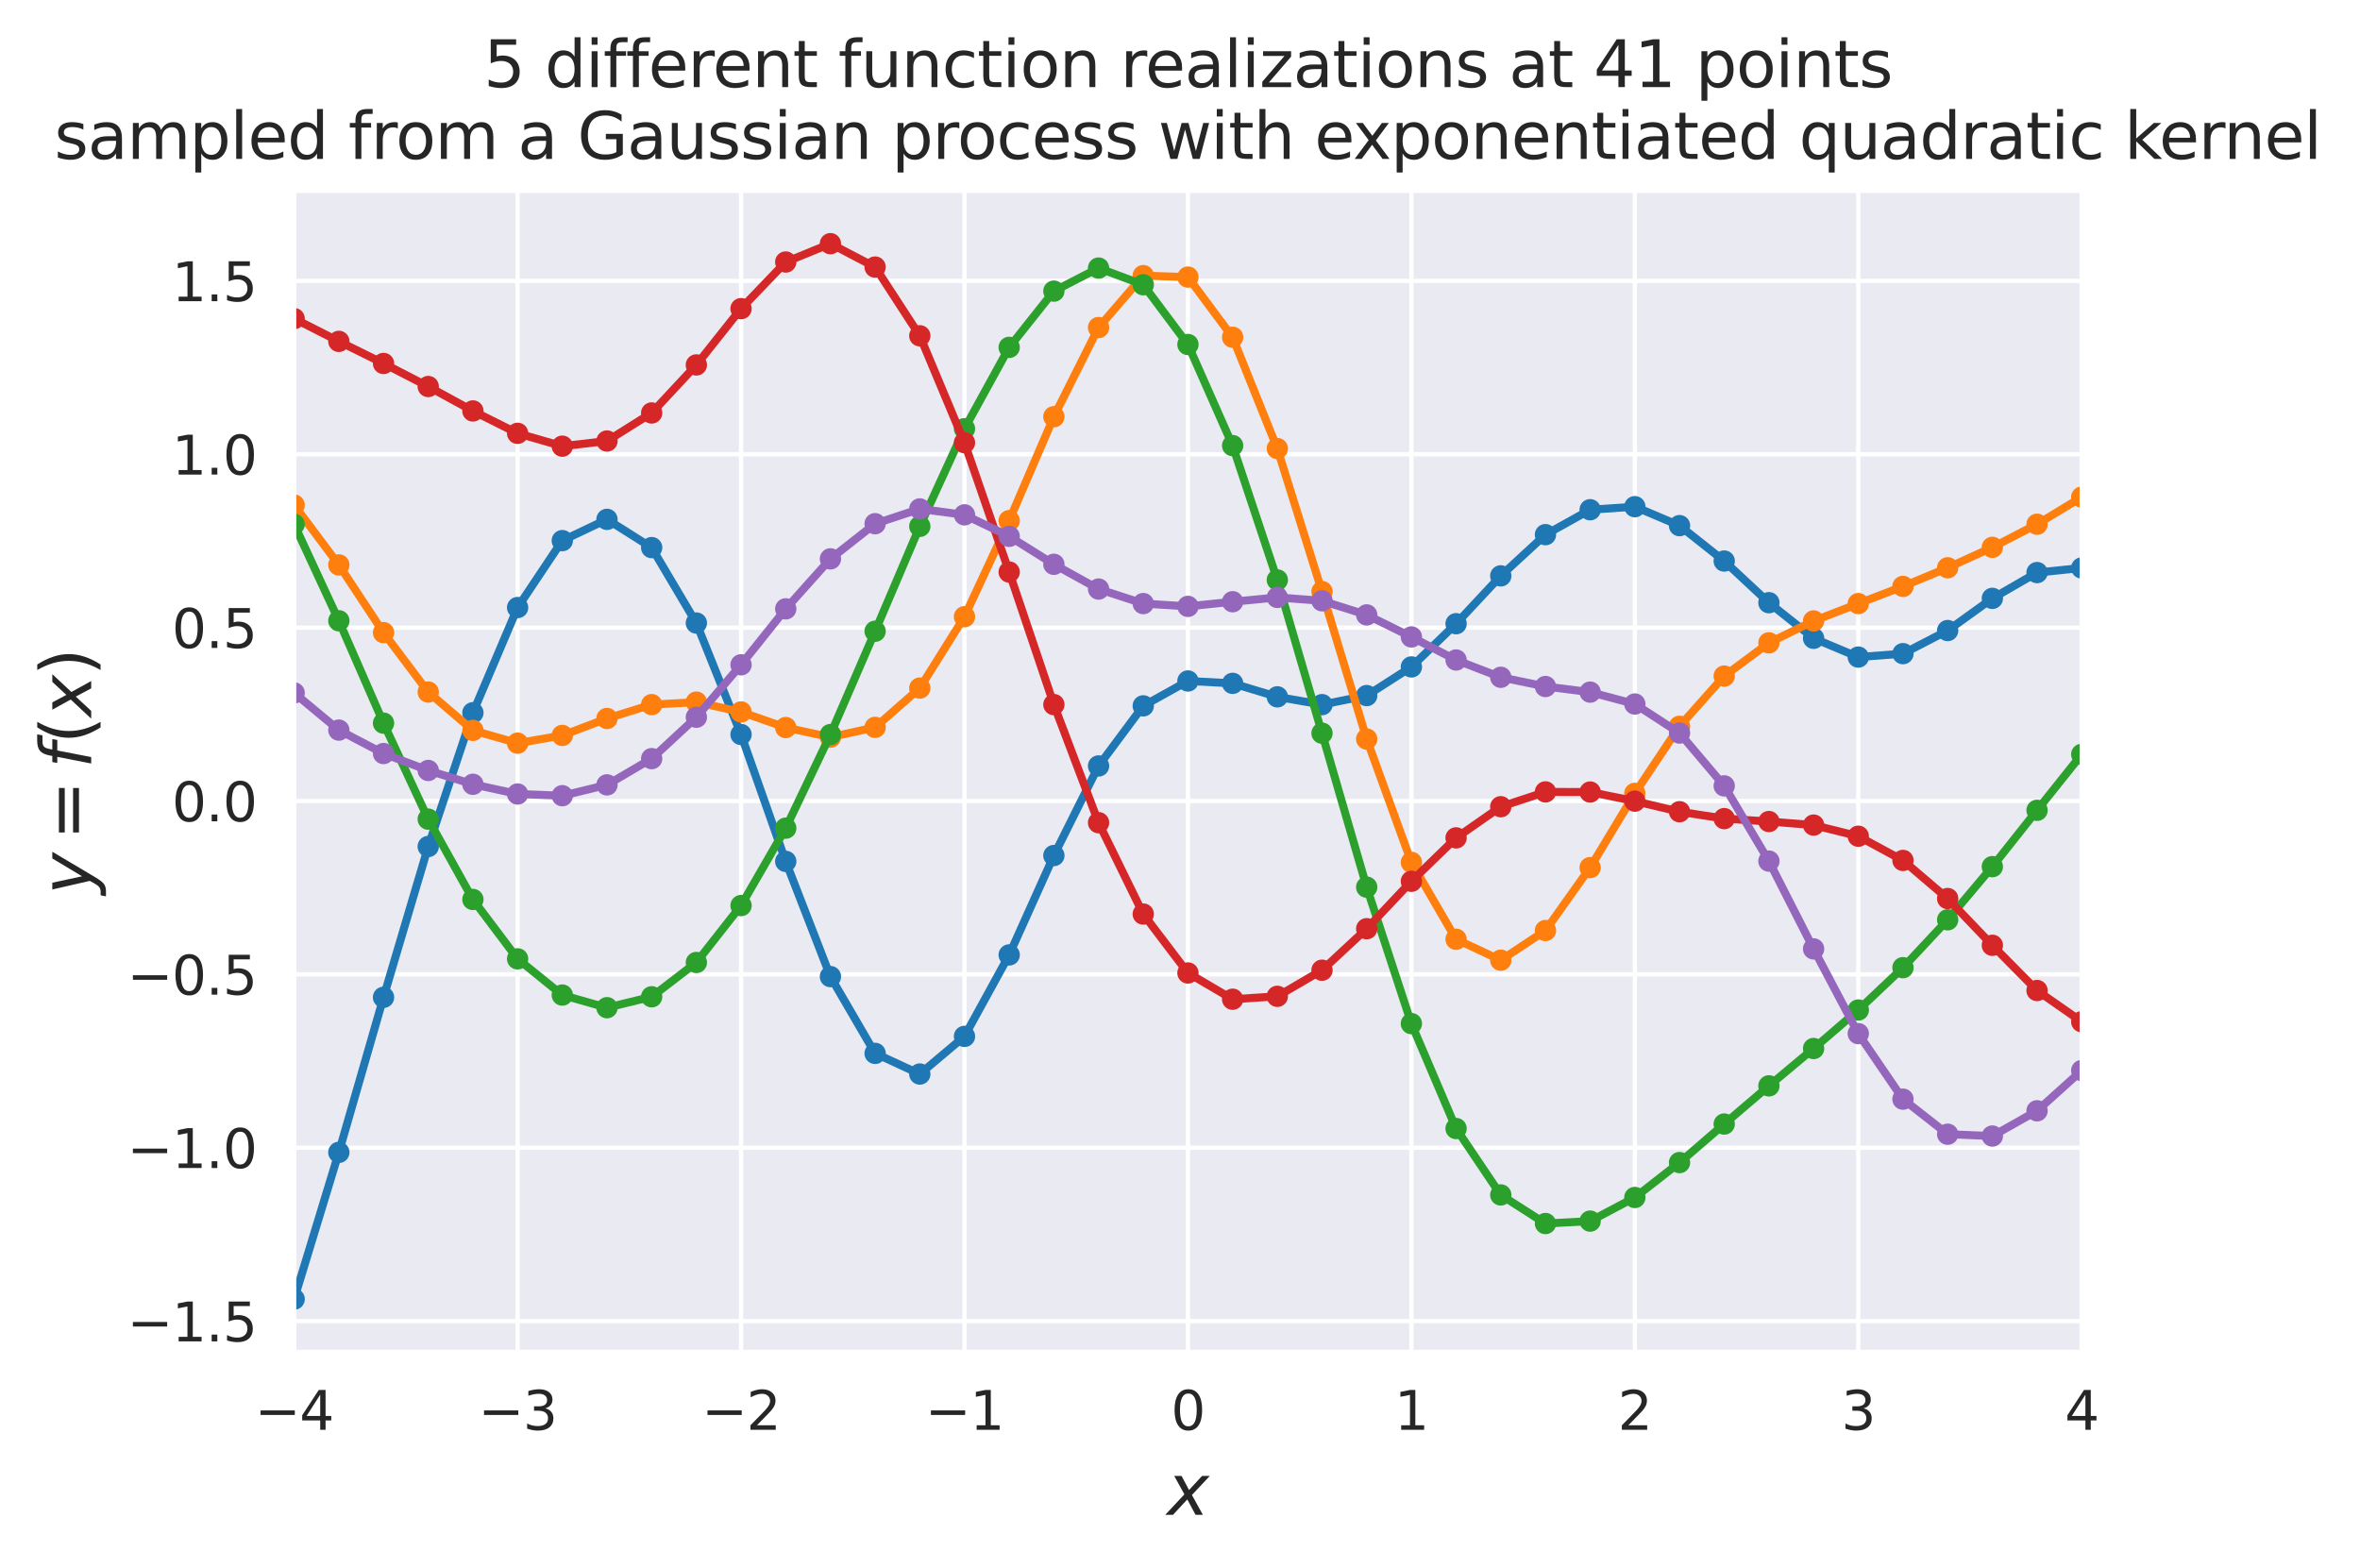 <?xml version="1.0" encoding="utf-8" standalone="no"?>
<!DOCTYPE svg PUBLIC "-//W3C//DTD SVG 1.1//EN"
  "http://www.w3.org/Graphics/SVG/1.1/DTD/svg11.dtd">
<svg height="293.655pt" version="1.1" viewBox="0 0 442.011 293.655" width="442.011pt" xmlns="http://www.w3.org/2000/svg" xmlns:xlink="http://www.w3.org/1999/xlink">
 <defs>
  <style type="text/css">*{stroke-linecap:butt;stroke-linejoin:round;}</style>
 </defs>
 <g id="figure_1">
  <g id="patch_1">
   <path d="M 0 293.655 
L 442.011 293.655 
L 442.011 0 
L 0 0 
z
" style="fill:#ffffff;"/>
  </g>
  <g id="axes_1">
   <g id="patch_2">
    <path d="M 55.093 253.196 
L 389.893 253.196 
L 389.893 35.755 
L 55.093 35.755 
z
" style="fill:#eaeaf2;"/>
   </g>
   <g id="matplotlib.axis_1">
    <g id="xtick_1">
     <g id="line2d_1">
      <path clip-path="url(#p19fdee3787)" d="M 55.093 253.196 
L 55.093 35.755 
" style="fill:none;stroke:#ffffff;stroke-linecap:round;stroke-width:0.8;"/>
     </g>
     <g id="text_1">
      <!-- −4 -->
      <g style="fill:#262626;" transform="translate(47.722 267.794)scale(0.1 -0.1)">
       <defs>
        <path d="M 678 2272 
L 4684 2272 
L 4684 1741 
L 678 1741 
L 678 2272 
z
" id="DejaVuSans-2212" transform="scale(0.016)"/>
        <path d="M 2419 4116 
L 825 1625 
L 2419 1625 
L 2419 4116 
z
M 2253 4666 
L 3047 4666 
L 3047 1625 
L 3713 1625 
L 3713 1100 
L 3047 1100 
L 3047 0 
L 2419 0 
L 2419 1100 
L 313 1100 
L 313 1709 
L 2253 4666 
z
" id="DejaVuSans-34" transform="scale(0.016)"/>
       </defs>
       <use xlink:href="#DejaVuSans-2212"/>
       <use x="83.789" xlink:href="#DejaVuSans-34"/>
      </g>
     </g>
    </g>
    <g id="xtick_2">
     <g id="line2d_2">
      <path clip-path="url(#p19fdee3787)" d="M 96.943 253.196 
L 96.943 35.755 
" style="fill:none;stroke:#ffffff;stroke-linecap:round;stroke-width:0.8;"/>
     </g>
     <g id="text_2">
      <!-- −3 -->
      <g style="fill:#262626;" transform="translate(89.572 267.794)scale(0.1 -0.1)">
       <defs>
        <path d="M 2597 2516 
Q 3050 2419 3304 2112 
Q 3559 1806 3559 1356 
Q 3559 666 3084 287 
Q 2609 -91 1734 -91 
Q 1441 -91 1130 -33 
Q 819 25 488 141 
L 488 750 
Q 750 597 1062 519 
Q 1375 441 1716 441 
Q 2309 441 2620 675 
Q 2931 909 2931 1356 
Q 2931 1769 2642 2001 
Q 2353 2234 1838 2234 
L 1294 2234 
L 1294 2753 
L 1863 2753 
Q 2328 2753 2575 2939 
Q 2822 3125 2822 3475 
Q 2822 3834 2567 4026 
Q 2313 4219 1838 4219 
Q 1578 4219 1281 4162 
Q 984 4106 628 3988 
L 628 4550 
Q 988 4650 1302 4700 
Q 1616 4750 1894 4750 
Q 2613 4750 3031 4423 
Q 3450 4097 3450 3541 
Q 3450 3153 3228 2886 
Q 3006 2619 2597 2516 
z
" id="DejaVuSans-33" transform="scale(0.016)"/>
       </defs>
       <use xlink:href="#DejaVuSans-2212"/>
       <use x="83.789" xlink:href="#DejaVuSans-33"/>
      </g>
     </g>
    </g>
    <g id="xtick_3">
     <g id="line2d_3">
      <path clip-path="url(#p19fdee3787)" d="M 138.793 253.196 
L 138.793 35.755 
" style="fill:none;stroke:#ffffff;stroke-linecap:round;stroke-width:0.8;"/>
     </g>
     <g id="text_3">
      <!-- −2 -->
      <g style="fill:#262626;" transform="translate(131.422 267.794)scale(0.1 -0.1)">
       <defs>
        <path d="M 1228 531 
L 3431 531 
L 3431 0 
L 469 0 
L 469 531 
Q 828 903 1448 1529 
Q 2069 2156 2228 2338 
Q 2531 2678 2651 2914 
Q 2772 3150 2772 3378 
Q 2772 3750 2511 3984 
Q 2250 4219 1831 4219 
Q 1534 4219 1204 4116 
Q 875 4013 500 3803 
L 500 4441 
Q 881 4594 1212 4672 
Q 1544 4750 1819 4750 
Q 2544 4750 2975 4387 
Q 3406 4025 3406 3419 
Q 3406 3131 3298 2873 
Q 3191 2616 2906 2266 
Q 2828 2175 2409 1742 
Q 1991 1309 1228 531 
z
" id="DejaVuSans-32" transform="scale(0.016)"/>
       </defs>
       <use xlink:href="#DejaVuSans-2212"/>
       <use x="83.789" xlink:href="#DejaVuSans-32"/>
      </g>
     </g>
    </g>
    <g id="xtick_4">
     <g id="line2d_4">
      <path clip-path="url(#p19fdee3787)" d="M 180.643 253.196 
L 180.643 35.755 
" style="fill:none;stroke:#ffffff;stroke-linecap:round;stroke-width:0.8;"/>
     </g>
     <g id="text_4">
      <!-- −1 -->
      <g style="fill:#262626;" transform="translate(173.272 267.794)scale(0.1 -0.1)">
       <defs>
        <path d="M 794 531 
L 1825 531 
L 1825 4091 
L 703 3866 
L 703 4441 
L 1819 4666 
L 2450 4666 
L 2450 531 
L 3481 531 
L 3481 0 
L 794 0 
L 794 531 
z
" id="DejaVuSans-31" transform="scale(0.016)"/>
       </defs>
       <use xlink:href="#DejaVuSans-2212"/>
       <use x="83.789" xlink:href="#DejaVuSans-31"/>
      </g>
     </g>
    </g>
    <g id="xtick_5">
     <g id="line2d_5">
      <path clip-path="url(#p19fdee3787)" d="M 222.493 253.196 
L 222.493 35.755 
" style="fill:none;stroke:#ffffff;stroke-linecap:round;stroke-width:0.8;"/>
     </g>
     <g id="text_5">
      <!-- 0 -->
      <g style="fill:#262626;" transform="translate(219.312 267.794)scale(0.1 -0.1)">
       <defs>
        <path d="M 2034 4250 
Q 1547 4250 1301 3770 
Q 1056 3291 1056 2328 
Q 1056 1369 1301 889 
Q 1547 409 2034 409 
Q 2525 409 2770 889 
Q 3016 1369 3016 2328 
Q 3016 3291 2770 3770 
Q 2525 4250 2034 4250 
z
M 2034 4750 
Q 2819 4750 3233 4129 
Q 3647 3509 3647 2328 
Q 3647 1150 3233 529 
Q 2819 -91 2034 -91 
Q 1250 -91 836 529 
Q 422 1150 422 2328 
Q 422 3509 836 4129 
Q 1250 4750 2034 4750 
z
" id="DejaVuSans-30" transform="scale(0.016)"/>
       </defs>
       <use xlink:href="#DejaVuSans-30"/>
      </g>
     </g>
    </g>
    <g id="xtick_6">
     <g id="line2d_6">
      <path clip-path="url(#p19fdee3787)" d="M 264.343 253.196 
L 264.343 35.755 
" style="fill:none;stroke:#ffffff;stroke-linecap:round;stroke-width:0.8;"/>
     </g>
     <g id="text_6">
      <!-- 1 -->
      <g style="fill:#262626;" transform="translate(261.162 267.794)scale(0.1 -0.1)">
       <use xlink:href="#DejaVuSans-31"/>
      </g>
     </g>
    </g>
    <g id="xtick_7">
     <g id="line2d_7">
      <path clip-path="url(#p19fdee3787)" d="M 306.193 253.196 
L 306.193 35.755 
" style="fill:none;stroke:#ffffff;stroke-linecap:round;stroke-width:0.8;"/>
     </g>
     <g id="text_7">
      <!-- 2 -->
      <g style="fill:#262626;" transform="translate(303.012 267.794)scale(0.1 -0.1)">
       <use xlink:href="#DejaVuSans-32"/>
      </g>
     </g>
    </g>
    <g id="xtick_8">
     <g id="line2d_8">
      <path clip-path="url(#p19fdee3787)" d="M 348.043 253.196 
L 348.043 35.755 
" style="fill:none;stroke:#ffffff;stroke-linecap:round;stroke-width:0.8;"/>
     </g>
     <g id="text_8">
      <!-- 3 -->
      <g style="fill:#262626;" transform="translate(344.862 267.794)scale(0.1 -0.1)">
       <use xlink:href="#DejaVuSans-33"/>
      </g>
     </g>
    </g>
    <g id="xtick_9">
     <g id="line2d_9">
      <path clip-path="url(#p19fdee3787)" d="M 389.893 253.196 
L 389.893 35.755 
" style="fill:none;stroke:#ffffff;stroke-linecap:round;stroke-width:0.8;"/>
     </g>
     <g id="text_9">
      <!-- 4 -->
      <g style="fill:#262626;" transform="translate(386.712 267.794)scale(0.1 -0.1)">
       <use xlink:href="#DejaVuSans-34"/>
      </g>
     </g>
    </g>
    <g id="text_10">
     <!-- $x$ -->
     <g style="fill:#262626;" transform="translate(218.593 283.752)scale(0.13 -0.13)">
      <defs>
       <path d="M 3841 3500 
L 2234 1784 
L 3219 0 
L 2559 0 
L 1819 1388 
L 531 0 
L -166 0 
L 1556 1844 
L 641 3500 
L 1300 3500 
L 1972 2234 
L 3144 3500 
L 3841 3500 
z
" id="DejaVuSans-Oblique-78" transform="scale(0.016)"/>
      </defs>
      <use transform="translate(0 0.312)" xlink:href="#DejaVuSans-Oblique-78"/>
     </g>
    </g>
   </g>
   <g id="matplotlib.axis_2">
    <g id="ytick_1">
     <g id="line2d_10">
      <path clip-path="url(#p19fdee3787)" d="M 55.093 247.43 
L 389.893 247.43 
" style="fill:none;stroke:#ffffff;stroke-linecap:round;stroke-width:0.8;"/>
     </g>
     <g id="text_11">
      <!-- −1.5 -->
      <g style="fill:#262626;" transform="translate(23.81 251.229)scale(0.1 -0.1)">
       <defs>
        <path d="M 684 794 
L 1344 794 
L 1344 0 
L 684 0 
L 684 794 
z
" id="DejaVuSans-2e" transform="scale(0.016)"/>
        <path d="M 691 4666 
L 3169 4666 
L 3169 4134 
L 1269 4134 
L 1269 2991 
Q 1406 3038 1543 3061 
Q 1681 3084 1819 3084 
Q 2600 3084 3056 2656 
Q 3513 2228 3513 1497 
Q 3513 744 3044 326 
Q 2575 -91 1722 -91 
Q 1428 -91 1123 -41 
Q 819 9 494 109 
L 494 744 
Q 775 591 1075 516 
Q 1375 441 1709 441 
Q 2250 441 2565 725 
Q 2881 1009 2881 1497 
Q 2881 1984 2565 2268 
Q 2250 2553 1709 2553 
Q 1456 2553 1204 2497 
Q 953 2441 691 2322 
L 691 4666 
z
" id="DejaVuSans-35" transform="scale(0.016)"/>
       </defs>
       <use xlink:href="#DejaVuSans-2212"/>
       <use x="83.789" xlink:href="#DejaVuSans-31"/>
       <use x="147.412" xlink:href="#DejaVuSans-2e"/>
       <use x="179.199" xlink:href="#DejaVuSans-35"/>
      </g>
     </g>
    </g>
    <g id="ytick_2">
     <g id="line2d_11">
      <path clip-path="url(#p19fdee3787)" d="M 55.093 214.96 
L 389.893 214.96 
" style="fill:none;stroke:#ffffff;stroke-linecap:round;stroke-width:0.8;"/>
     </g>
     <g id="text_12">
      <!-- −1.0 -->
      <g style="fill:#262626;" transform="translate(23.81 218.759)scale(0.1 -0.1)">
       <use xlink:href="#DejaVuSans-2212"/>
       <use x="83.789" xlink:href="#DejaVuSans-31"/>
       <use x="147.412" xlink:href="#DejaVuSans-2e"/>
       <use x="179.199" xlink:href="#DejaVuSans-30"/>
      </g>
     </g>
    </g>
    <g id="ytick_3">
     <g id="line2d_12">
      <path clip-path="url(#p19fdee3787)" d="M 55.093 182.49 
L 389.893 182.49 
" style="fill:none;stroke:#ffffff;stroke-linecap:round;stroke-width:0.8;"/>
     </g>
     <g id="text_13">
      <!-- −0.5 -->
      <g style="fill:#262626;" transform="translate(23.81 186.29)scale(0.1 -0.1)">
       <use xlink:href="#DejaVuSans-2212"/>
       <use x="83.789" xlink:href="#DejaVuSans-30"/>
       <use x="147.412" xlink:href="#DejaVuSans-2e"/>
       <use x="179.199" xlink:href="#DejaVuSans-35"/>
      </g>
     </g>
    </g>
    <g id="ytick_4">
     <g id="line2d_13">
      <path clip-path="url(#p19fdee3787)" d="M 55.093 150.021 
L 389.893 150.021 
" style="fill:none;stroke:#ffffff;stroke-linecap:round;stroke-width:0.8;"/>
     </g>
     <g id="text_14">
      <!-- 0.0 -->
      <g style="fill:#262626;" transform="translate(32.19 153.82)scale(0.1 -0.1)">
       <use xlink:href="#DejaVuSans-30"/>
       <use x="63.623" xlink:href="#DejaVuSans-2e"/>
       <use x="95.41" xlink:href="#DejaVuSans-30"/>
      </g>
     </g>
    </g>
    <g id="ytick_5">
     <g id="line2d_14">
      <path clip-path="url(#p19fdee3787)" d="M 55.093 117.551 
L 389.893 117.551 
" style="fill:none;stroke:#ffffff;stroke-linecap:round;stroke-width:0.8;"/>
     </g>
     <g id="text_15">
      <!-- 0.5 -->
      <g style="fill:#262626;" transform="translate(32.19 121.35)scale(0.1 -0.1)">
       <use xlink:href="#DejaVuSans-30"/>
       <use x="63.623" xlink:href="#DejaVuSans-2e"/>
       <use x="95.41" xlink:href="#DejaVuSans-35"/>
      </g>
     </g>
    </g>
    <g id="ytick_6">
     <g id="line2d_15">
      <path clip-path="url(#p19fdee3787)" d="M 55.093 85.082 
L 389.893 85.082 
" style="fill:none;stroke:#ffffff;stroke-linecap:round;stroke-width:0.8;"/>
     </g>
     <g id="text_16">
      <!-- 1.0 -->
      <g style="fill:#262626;" transform="translate(32.19 88.881)scale(0.1 -0.1)">
       <use xlink:href="#DejaVuSans-31"/>
       <use x="63.623" xlink:href="#DejaVuSans-2e"/>
       <use x="95.41" xlink:href="#DejaVuSans-30"/>
      </g>
     </g>
    </g>
    <g id="ytick_7">
     <g id="line2d_16">
      <path clip-path="url(#p19fdee3787)" d="M 55.093 52.612 
L 389.893 52.612 
" style="fill:none;stroke:#ffffff;stroke-linecap:round;stroke-width:0.8;"/>
     </g>
     <g id="text_17">
      <!-- 1.5 -->
      <g style="fill:#262626;" transform="translate(32.19 56.411)scale(0.1 -0.1)">
       <use xlink:href="#DejaVuSans-31"/>
       <use x="63.623" xlink:href="#DejaVuSans-2e"/>
       <use x="95.41" xlink:href="#DejaVuSans-35"/>
      </g>
     </g>
    </g>
    <g id="text_18">
     <!-- $y = f(x)$ -->
     <g style="fill:#262626;" transform="translate(17.08 167.55)rotate(-90)scale(0.13 -0.13)">
      <defs>
       <path d="M 1588 -325 
Q 1188 -997 936 -1164 
Q 684 -1331 294 -1331 
L -159 -1331 
L -63 -850 
L 269 -850 
Q 509 -850 678 -719 
Q 847 -588 1056 -206 
L 1234 128 
L 459 3500 
L 1069 3500 
L 1650 819 
L 3256 3500 
L 3859 3500 
L 1588 -325 
z
" id="DejaVuSans-Oblique-79" transform="scale(0.016)"/>
       <path d="M 678 2906 
L 4684 2906 
L 4684 2381 
L 678 2381 
L 678 2906 
z
M 678 1631 
L 4684 1631 
L 4684 1100 
L 678 1100 
L 678 1631 
z
" id="DejaVuSans-3d" transform="scale(0.016)"/>
       <path d="M 3059 4863 
L 2969 4384 
L 2419 4384 
Q 2106 4384 1964 4261 
Q 1822 4138 1753 3809 
L 1691 3500 
L 2638 3500 
L 2553 3053 
L 1606 3053 
L 1013 0 
L 434 0 
L 1031 3053 
L 481 3053 
L 563 3500 
L 1113 3500 
L 1159 3744 
Q 1278 4363 1576 4613 
Q 1875 4863 2516 4863 
L 3059 4863 
z
" id="DejaVuSans-Oblique-66" transform="scale(0.016)"/>
       <path d="M 1984 4856 
Q 1566 4138 1362 3434 
Q 1159 2731 1159 2009 
Q 1159 1288 1364 580 
Q 1569 -128 1984 -844 
L 1484 -844 
Q 1016 -109 783 600 
Q 550 1309 550 2009 
Q 550 2706 781 3412 
Q 1013 4119 1484 4856 
L 1984 4856 
z
" id="DejaVuSans-28" transform="scale(0.016)"/>
       <path d="M 513 4856 
L 1013 4856 
Q 1481 4119 1714 3412 
Q 1947 2706 1947 2009 
Q 1947 1309 1714 600 
Q 1481 -109 1013 -844 
L 513 -844 
Q 928 -128 1133 580 
Q 1338 1288 1338 2009 
Q 1338 2731 1133 3434 
Q 928 4138 513 4856 
z
" id="DejaVuSans-29" transform="scale(0.016)"/>
      </defs>
      <use transform="translate(0 0.016)" xlink:href="#DejaVuSans-Oblique-79"/>
      <use transform="translate(78.662 0.016)" xlink:href="#DejaVuSans-3d"/>
      <use transform="translate(181.934 0.016)" xlink:href="#DejaVuSans-Oblique-66"/>
      <use transform="translate(217.139 0.016)" xlink:href="#DejaVuSans-28"/>
      <use transform="translate(256.152 0.016)" xlink:href="#DejaVuSans-Oblique-78"/>
      <use transform="translate(315.332 0.016)" xlink:href="#DejaVuSans-29"/>
     </g>
    </g>
   </g>
   <g id="line2d_17">
    <path clip-path="url(#p19fdee3787)" d="M 55.093 243.312 
L 63.463 215.826 
L 71.833 186.788 
L 80.203 158.545 
L 88.573 133.491 
L 96.943 113.787 
L 105.313 101.252 
L 113.683 97.272 
L 122.053 102.562 
L 130.423 116.687 
L 138.793 137.566 
L 147.163 161.332 
L 155.533 182.906 
L 163.903 197.287 
L 172.273 201.156 
L 180.643 194.105 
L 189.013 178.846 
L 197.383 160.233 
L 205.753 143.457 
L 214.123 132.201 
L 222.493 127.54 
L 230.863 127.986 
L 239.233 130.512 
L 247.603 131.973 
L 255.973 130.276 
L 264.343 124.91 
L 272.713 116.816 
L 281.083 107.852 
L 289.453 100.136 
L 297.823 95.469 
L 306.193 94.895 
L 314.563 98.446 
L 322.933 105.078 
L 331.303 112.881 
L 339.673 119.548 
L 348.043 123.066 
L 356.413 122.421 
L 364.783 118.096 
L 373.153 112.07 
L 381.523 107.238 
L 389.893 106.376 
" style="fill:none;stroke:#1f77b4;stroke-linecap:round;stroke-width:1.5;"/>
    <defs>
     <path d="M 0 1.5 
C 0.398 1.5 0.779 1.342 1.061 1.061 
C 1.342 0.779 1.5 0.398 1.5 0 
C 1.5 -0.398 1.342 -0.779 1.061 -1.061 
C 0.779 -1.342 0.398 -1.5 0 -1.5 
C -0.398 -1.5 -0.779 -1.342 -1.061 -1.061 
C -1.342 -0.779 -1.5 -0.398 -1.5 0 
C -1.5 0.398 -1.342 0.779 -1.061 1.061 
C -0.779 1.342 -0.398 1.5 0 1.5 
z
" id="mefda90429f" style="stroke:#1f77b4;"/>
    </defs>
    <g clip-path="url(#p19fdee3787)">
     <use style="fill:#1f77b4;stroke:#1f77b4;" x="55.093" xlink:href="#mefda90429f" y="243.312"/>
     <use style="fill:#1f77b4;stroke:#1f77b4;" x="63.463" xlink:href="#mefda90429f" y="215.826"/>
     <use style="fill:#1f77b4;stroke:#1f77b4;" x="71.833" xlink:href="#mefda90429f" y="186.788"/>
     <use style="fill:#1f77b4;stroke:#1f77b4;" x="80.203" xlink:href="#mefda90429f" y="158.545"/>
     <use style="fill:#1f77b4;stroke:#1f77b4;" x="88.573" xlink:href="#mefda90429f" y="133.491"/>
     <use style="fill:#1f77b4;stroke:#1f77b4;" x="96.943" xlink:href="#mefda90429f" y="113.787"/>
     <use style="fill:#1f77b4;stroke:#1f77b4;" x="105.313" xlink:href="#mefda90429f" y="101.252"/>
     <use style="fill:#1f77b4;stroke:#1f77b4;" x="113.683" xlink:href="#mefda90429f" y="97.272"/>
     <use style="fill:#1f77b4;stroke:#1f77b4;" x="122.053" xlink:href="#mefda90429f" y="102.562"/>
     <use style="fill:#1f77b4;stroke:#1f77b4;" x="130.423" xlink:href="#mefda90429f" y="116.687"/>
     <use style="fill:#1f77b4;stroke:#1f77b4;" x="138.793" xlink:href="#mefda90429f" y="137.566"/>
     <use style="fill:#1f77b4;stroke:#1f77b4;" x="147.163" xlink:href="#mefda90429f" y="161.332"/>
     <use style="fill:#1f77b4;stroke:#1f77b4;" x="155.533" xlink:href="#mefda90429f" y="182.906"/>
     <use style="fill:#1f77b4;stroke:#1f77b4;" x="163.903" xlink:href="#mefda90429f" y="197.287"/>
     <use style="fill:#1f77b4;stroke:#1f77b4;" x="172.273" xlink:href="#mefda90429f" y="201.156"/>
     <use style="fill:#1f77b4;stroke:#1f77b4;" x="180.643" xlink:href="#mefda90429f" y="194.105"/>
     <use style="fill:#1f77b4;stroke:#1f77b4;" x="189.013" xlink:href="#mefda90429f" y="178.846"/>
     <use style="fill:#1f77b4;stroke:#1f77b4;" x="197.383" xlink:href="#mefda90429f" y="160.233"/>
     <use style="fill:#1f77b4;stroke:#1f77b4;" x="205.753" xlink:href="#mefda90429f" y="143.457"/>
     <use style="fill:#1f77b4;stroke:#1f77b4;" x="214.123" xlink:href="#mefda90429f" y="132.201"/>
     <use style="fill:#1f77b4;stroke:#1f77b4;" x="222.493" xlink:href="#mefda90429f" y="127.54"/>
     <use style="fill:#1f77b4;stroke:#1f77b4;" x="230.863" xlink:href="#mefda90429f" y="127.986"/>
     <use style="fill:#1f77b4;stroke:#1f77b4;" x="239.233" xlink:href="#mefda90429f" y="130.512"/>
     <use style="fill:#1f77b4;stroke:#1f77b4;" x="247.603" xlink:href="#mefda90429f" y="131.973"/>
     <use style="fill:#1f77b4;stroke:#1f77b4;" x="255.973" xlink:href="#mefda90429f" y="130.276"/>
     <use style="fill:#1f77b4;stroke:#1f77b4;" x="264.343" xlink:href="#mefda90429f" y="124.91"/>
     <use style="fill:#1f77b4;stroke:#1f77b4;" x="272.713" xlink:href="#mefda90429f" y="116.816"/>
     <use style="fill:#1f77b4;stroke:#1f77b4;" x="281.083" xlink:href="#mefda90429f" y="107.852"/>
     <use style="fill:#1f77b4;stroke:#1f77b4;" x="289.453" xlink:href="#mefda90429f" y="100.136"/>
     <use style="fill:#1f77b4;stroke:#1f77b4;" x="297.823" xlink:href="#mefda90429f" y="95.469"/>
     <use style="fill:#1f77b4;stroke:#1f77b4;" x="306.193" xlink:href="#mefda90429f" y="94.895"/>
     <use style="fill:#1f77b4;stroke:#1f77b4;" x="314.563" xlink:href="#mefda90429f" y="98.446"/>
     <use style="fill:#1f77b4;stroke:#1f77b4;" x="322.933" xlink:href="#mefda90429f" y="105.078"/>
     <use style="fill:#1f77b4;stroke:#1f77b4;" x="331.303" xlink:href="#mefda90429f" y="112.881"/>
     <use style="fill:#1f77b4;stroke:#1f77b4;" x="339.673" xlink:href="#mefda90429f" y="119.548"/>
     <use style="fill:#1f77b4;stroke:#1f77b4;" x="348.043" xlink:href="#mefda90429f" y="123.066"/>
     <use style="fill:#1f77b4;stroke:#1f77b4;" x="356.413" xlink:href="#mefda90429f" y="122.421"/>
     <use style="fill:#1f77b4;stroke:#1f77b4;" x="364.783" xlink:href="#mefda90429f" y="118.096"/>
     <use style="fill:#1f77b4;stroke:#1f77b4;" x="373.153" xlink:href="#mefda90429f" y="112.07"/>
     <use style="fill:#1f77b4;stroke:#1f77b4;" x="381.523" xlink:href="#mefda90429f" y="107.238"/>
     <use style="fill:#1f77b4;stroke:#1f77b4;" x="389.893" xlink:href="#mefda90429f" y="106.376"/>
    </g>
   </g>
   <g id="line2d_18">
    <path clip-path="url(#p19fdee3787)" d="M 55.093 94.598 
L 63.463 105.803 
L 71.833 118.483 
L 80.203 129.613 
L 88.573 136.793 
L 96.943 139.19 
L 105.313 137.739 
L 113.683 134.562 
L 122.053 131.97 
L 130.423 131.5 
L 138.793 133.339 
L 147.163 136.266 
L 155.533 138.062 
L 163.903 136.229 
L 172.273 128.872 
L 180.643 115.504 
L 189.013 97.508 
L 197.383 78.044 
L 205.753 61.348 
L 214.123 51.623 
L 222.493 51.898 
L 230.863 63.165 
L 239.233 84.01 
L 247.603 110.797 
L 255.973 138.416 
L 264.343 161.512 
L 272.713 175.915 
L 281.083 179.834 
L 289.453 174.279 
L 297.823 162.493 
L 306.193 148.59 
L 314.563 136.031 
L 322.933 126.621 
L 331.303 120.4 
L 339.673 116.297 
L 348.043 113.047 
L 356.413 109.827 
L 364.783 106.34 
L 373.153 102.513 
L 381.523 98.185 
L 389.893 93.113 
" style="fill:none;stroke:#ff7f0e;stroke-linecap:round;stroke-width:1.5;"/>
    <defs>
     <path d="M 0 1.5 
C 0.398 1.5 0.779 1.342 1.061 1.061 
C 1.342 0.779 1.5 0.398 1.5 0 
C 1.5 -0.398 1.342 -0.779 1.061 -1.061 
C 0.779 -1.342 0.398 -1.5 0 -1.5 
C -0.398 -1.5 -0.779 -1.342 -1.061 -1.061 
C -1.342 -0.779 -1.5 -0.398 -1.5 0 
C -1.5 0.398 -1.342 0.779 -1.061 1.061 
C -0.779 1.342 -0.398 1.5 0 1.5 
z
" id="m7041b29ff1" style="stroke:#ff7f0e;"/>
    </defs>
    <g clip-path="url(#p19fdee3787)">
     <use style="fill:#ff7f0e;stroke:#ff7f0e;" x="55.093" xlink:href="#m7041b29ff1" y="94.598"/>
     <use style="fill:#ff7f0e;stroke:#ff7f0e;" x="63.463" xlink:href="#m7041b29ff1" y="105.803"/>
     <use style="fill:#ff7f0e;stroke:#ff7f0e;" x="71.833" xlink:href="#m7041b29ff1" y="118.483"/>
     <use style="fill:#ff7f0e;stroke:#ff7f0e;" x="80.203" xlink:href="#m7041b29ff1" y="129.613"/>
     <use style="fill:#ff7f0e;stroke:#ff7f0e;" x="88.573" xlink:href="#m7041b29ff1" y="136.793"/>
     <use style="fill:#ff7f0e;stroke:#ff7f0e;" x="96.943" xlink:href="#m7041b29ff1" y="139.19"/>
     <use style="fill:#ff7f0e;stroke:#ff7f0e;" x="105.313" xlink:href="#m7041b29ff1" y="137.739"/>
     <use style="fill:#ff7f0e;stroke:#ff7f0e;" x="113.683" xlink:href="#m7041b29ff1" y="134.562"/>
     <use style="fill:#ff7f0e;stroke:#ff7f0e;" x="122.053" xlink:href="#m7041b29ff1" y="131.97"/>
     <use style="fill:#ff7f0e;stroke:#ff7f0e;" x="130.423" xlink:href="#m7041b29ff1" y="131.5"/>
     <use style="fill:#ff7f0e;stroke:#ff7f0e;" x="138.793" xlink:href="#m7041b29ff1" y="133.339"/>
     <use style="fill:#ff7f0e;stroke:#ff7f0e;" x="147.163" xlink:href="#m7041b29ff1" y="136.266"/>
     <use style="fill:#ff7f0e;stroke:#ff7f0e;" x="155.533" xlink:href="#m7041b29ff1" y="138.062"/>
     <use style="fill:#ff7f0e;stroke:#ff7f0e;" x="163.903" xlink:href="#m7041b29ff1" y="136.229"/>
     <use style="fill:#ff7f0e;stroke:#ff7f0e;" x="172.273" xlink:href="#m7041b29ff1" y="128.872"/>
     <use style="fill:#ff7f0e;stroke:#ff7f0e;" x="180.643" xlink:href="#m7041b29ff1" y="115.504"/>
     <use style="fill:#ff7f0e;stroke:#ff7f0e;" x="189.013" xlink:href="#m7041b29ff1" y="97.508"/>
     <use style="fill:#ff7f0e;stroke:#ff7f0e;" x="197.383" xlink:href="#m7041b29ff1" y="78.044"/>
     <use style="fill:#ff7f0e;stroke:#ff7f0e;" x="205.753" xlink:href="#m7041b29ff1" y="61.348"/>
     <use style="fill:#ff7f0e;stroke:#ff7f0e;" x="214.123" xlink:href="#m7041b29ff1" y="51.623"/>
     <use style="fill:#ff7f0e;stroke:#ff7f0e;" x="222.493" xlink:href="#m7041b29ff1" y="51.898"/>
     <use style="fill:#ff7f0e;stroke:#ff7f0e;" x="230.863" xlink:href="#m7041b29ff1" y="63.165"/>
     <use style="fill:#ff7f0e;stroke:#ff7f0e;" x="239.233" xlink:href="#m7041b29ff1" y="84.01"/>
     <use style="fill:#ff7f0e;stroke:#ff7f0e;" x="247.603" xlink:href="#m7041b29ff1" y="110.797"/>
     <use style="fill:#ff7f0e;stroke:#ff7f0e;" x="255.973" xlink:href="#m7041b29ff1" y="138.416"/>
     <use style="fill:#ff7f0e;stroke:#ff7f0e;" x="264.343" xlink:href="#m7041b29ff1" y="161.512"/>
     <use style="fill:#ff7f0e;stroke:#ff7f0e;" x="272.713" xlink:href="#m7041b29ff1" y="175.915"/>
     <use style="fill:#ff7f0e;stroke:#ff7f0e;" x="281.083" xlink:href="#m7041b29ff1" y="179.834"/>
     <use style="fill:#ff7f0e;stroke:#ff7f0e;" x="289.453" xlink:href="#m7041b29ff1" y="174.279"/>
     <use style="fill:#ff7f0e;stroke:#ff7f0e;" x="297.823" xlink:href="#m7041b29ff1" y="162.493"/>
     <use style="fill:#ff7f0e;stroke:#ff7f0e;" x="306.193" xlink:href="#m7041b29ff1" y="148.59"/>
     <use style="fill:#ff7f0e;stroke:#ff7f0e;" x="314.563" xlink:href="#m7041b29ff1" y="136.031"/>
     <use style="fill:#ff7f0e;stroke:#ff7f0e;" x="322.933" xlink:href="#m7041b29ff1" y="126.621"/>
     <use style="fill:#ff7f0e;stroke:#ff7f0e;" x="331.303" xlink:href="#m7041b29ff1" y="120.4"/>
     <use style="fill:#ff7f0e;stroke:#ff7f0e;" x="339.673" xlink:href="#m7041b29ff1" y="116.297"/>
     <use style="fill:#ff7f0e;stroke:#ff7f0e;" x="348.043" xlink:href="#m7041b29ff1" y="113.047"/>
     <use style="fill:#ff7f0e;stroke:#ff7f0e;" x="356.413" xlink:href="#m7041b29ff1" y="109.827"/>
     <use style="fill:#ff7f0e;stroke:#ff7f0e;" x="364.783" xlink:href="#m7041b29ff1" y="106.34"/>
     <use style="fill:#ff7f0e;stroke:#ff7f0e;" x="373.153" xlink:href="#m7041b29ff1" y="102.513"/>
     <use style="fill:#ff7f0e;stroke:#ff7f0e;" x="381.523" xlink:href="#m7041b29ff1" y="98.185"/>
     <use style="fill:#ff7f0e;stroke:#ff7f0e;" x="389.893" xlink:href="#m7041b29ff1" y="93.113"/>
    </g>
   </g>
   <g id="line2d_19">
    <path clip-path="url(#p19fdee3787)" d="M 55.093 98.194 
L 63.463 116.266 
L 71.833 135.438 
L 80.203 153.414 
L 88.573 168.462 
L 96.943 179.582 
L 105.313 186.365 
L 113.683 188.73 
L 122.053 186.687 
L 130.423 180.267 
L 138.793 169.605 
L 147.163 155.106 
L 155.533 137.575 
L 163.903 118.227 
L 172.273 98.578 
L 180.643 80.293 
L 189.013 65.06 
L 197.383 54.525 
L 205.753 50.207 
L 214.123 53.331 
L 222.493 64.522 
L 230.863 83.459 
L 239.233 108.618 
L 247.603 137.321 
L 255.973 166.157 
L 264.343 191.713 
L 272.713 211.362 
L 281.083 223.799 
L 289.453 229.158 
L 297.823 228.702 
L 306.193 224.278 
L 314.563 217.742 
L 322.933 210.521 
L 331.303 203.371 
L 339.673 196.377 
L 348.043 189.167 
L 356.413 181.238 
L 364.783 172.273 
L 373.153 162.315 
L 381.523 151.763 
L 389.893 141.278 
" style="fill:none;stroke:#2ca02c;stroke-linecap:round;stroke-width:1.5;"/>
    <defs>
     <path d="M 0 1.5 
C 0.398 1.5 0.779 1.342 1.061 1.061 
C 1.342 0.779 1.5 0.398 1.5 0 
C 1.5 -0.398 1.342 -0.779 1.061 -1.061 
C 0.779 -1.342 0.398 -1.5 0 -1.5 
C -0.398 -1.5 -0.779 -1.342 -1.061 -1.061 
C -1.342 -0.779 -1.5 -0.398 -1.5 0 
C -1.5 0.398 -1.342 0.779 -1.061 1.061 
C -0.779 1.342 -0.398 1.5 0 1.5 
z
" id="m54b9f2e293" style="stroke:#2ca02c;"/>
    </defs>
    <g clip-path="url(#p19fdee3787)">
     <use style="fill:#2ca02c;stroke:#2ca02c;" x="55.093" xlink:href="#m54b9f2e293" y="98.194"/>
     <use style="fill:#2ca02c;stroke:#2ca02c;" x="63.463" xlink:href="#m54b9f2e293" y="116.266"/>
     <use style="fill:#2ca02c;stroke:#2ca02c;" x="71.833" xlink:href="#m54b9f2e293" y="135.438"/>
     <use style="fill:#2ca02c;stroke:#2ca02c;" x="80.203" xlink:href="#m54b9f2e293" y="153.414"/>
     <use style="fill:#2ca02c;stroke:#2ca02c;" x="88.573" xlink:href="#m54b9f2e293" y="168.462"/>
     <use style="fill:#2ca02c;stroke:#2ca02c;" x="96.943" xlink:href="#m54b9f2e293" y="179.582"/>
     <use style="fill:#2ca02c;stroke:#2ca02c;" x="105.313" xlink:href="#m54b9f2e293" y="186.365"/>
     <use style="fill:#2ca02c;stroke:#2ca02c;" x="113.683" xlink:href="#m54b9f2e293" y="188.73"/>
     <use style="fill:#2ca02c;stroke:#2ca02c;" x="122.053" xlink:href="#m54b9f2e293" y="186.687"/>
     <use style="fill:#2ca02c;stroke:#2ca02c;" x="130.423" xlink:href="#m54b9f2e293" y="180.267"/>
     <use style="fill:#2ca02c;stroke:#2ca02c;" x="138.793" xlink:href="#m54b9f2e293" y="169.605"/>
     <use style="fill:#2ca02c;stroke:#2ca02c;" x="147.163" xlink:href="#m54b9f2e293" y="155.106"/>
     <use style="fill:#2ca02c;stroke:#2ca02c;" x="155.533" xlink:href="#m54b9f2e293" y="137.575"/>
     <use style="fill:#2ca02c;stroke:#2ca02c;" x="163.903" xlink:href="#m54b9f2e293" y="118.227"/>
     <use style="fill:#2ca02c;stroke:#2ca02c;" x="172.273" xlink:href="#m54b9f2e293" y="98.578"/>
     <use style="fill:#2ca02c;stroke:#2ca02c;" x="180.643" xlink:href="#m54b9f2e293" y="80.293"/>
     <use style="fill:#2ca02c;stroke:#2ca02c;" x="189.013" xlink:href="#m54b9f2e293" y="65.06"/>
     <use style="fill:#2ca02c;stroke:#2ca02c;" x="197.383" xlink:href="#m54b9f2e293" y="54.525"/>
     <use style="fill:#2ca02c;stroke:#2ca02c;" x="205.753" xlink:href="#m54b9f2e293" y="50.207"/>
     <use style="fill:#2ca02c;stroke:#2ca02c;" x="214.123" xlink:href="#m54b9f2e293" y="53.331"/>
     <use style="fill:#2ca02c;stroke:#2ca02c;" x="222.493" xlink:href="#m54b9f2e293" y="64.522"/>
     <use style="fill:#2ca02c;stroke:#2ca02c;" x="230.863" xlink:href="#m54b9f2e293" y="83.459"/>
     <use style="fill:#2ca02c;stroke:#2ca02c;" x="239.233" xlink:href="#m54b9f2e293" y="108.618"/>
     <use style="fill:#2ca02c;stroke:#2ca02c;" x="247.603" xlink:href="#m54b9f2e293" y="137.321"/>
     <use style="fill:#2ca02c;stroke:#2ca02c;" x="255.973" xlink:href="#m54b9f2e293" y="166.157"/>
     <use style="fill:#2ca02c;stroke:#2ca02c;" x="264.343" xlink:href="#m54b9f2e293" y="191.713"/>
     <use style="fill:#2ca02c;stroke:#2ca02c;" x="272.713" xlink:href="#m54b9f2e293" y="211.362"/>
     <use style="fill:#2ca02c;stroke:#2ca02c;" x="281.083" xlink:href="#m54b9f2e293" y="223.799"/>
     <use style="fill:#2ca02c;stroke:#2ca02c;" x="289.453" xlink:href="#m54b9f2e293" y="229.158"/>
     <use style="fill:#2ca02c;stroke:#2ca02c;" x="297.823" xlink:href="#m54b9f2e293" y="228.702"/>
     <use style="fill:#2ca02c;stroke:#2ca02c;" x="306.193" xlink:href="#m54b9f2e293" y="224.278"/>
     <use style="fill:#2ca02c;stroke:#2ca02c;" x="314.563" xlink:href="#m54b9f2e293" y="217.742"/>
     <use style="fill:#2ca02c;stroke:#2ca02c;" x="322.933" xlink:href="#m54b9f2e293" y="210.521"/>
     <use style="fill:#2ca02c;stroke:#2ca02c;" x="331.303" xlink:href="#m54b9f2e293" y="203.371"/>
     <use style="fill:#2ca02c;stroke:#2ca02c;" x="339.673" xlink:href="#m54b9f2e293" y="196.377"/>
     <use style="fill:#2ca02c;stroke:#2ca02c;" x="348.043" xlink:href="#m54b9f2e293" y="189.167"/>
     <use style="fill:#2ca02c;stroke:#2ca02c;" x="356.413" xlink:href="#m54b9f2e293" y="181.238"/>
     <use style="fill:#2ca02c;stroke:#2ca02c;" x="364.783" xlink:href="#m54b9f2e293" y="172.273"/>
     <use style="fill:#2ca02c;stroke:#2ca02c;" x="373.153" xlink:href="#m54b9f2e293" y="162.315"/>
     <use style="fill:#2ca02c;stroke:#2ca02c;" x="381.523" xlink:href="#m54b9f2e293" y="151.763"/>
     <use style="fill:#2ca02c;stroke:#2ca02c;" x="389.893" xlink:href="#m54b9f2e293" y="141.278"/>
    </g>
   </g>
   <g id="line2d_20">
    <path clip-path="url(#p19fdee3787)" d="M 55.093 59.671 
L 63.463 63.936 
L 71.833 68.074 
L 80.203 72.392 
L 88.573 76.968 
L 96.943 81.157 
L 105.313 83.566 
L 113.683 82.597 
L 122.053 77.344 
L 130.423 68.349 
L 138.793 57.806 
L 147.163 49.07 
L 155.533 45.639 
L 163.903 50.018 
L 172.273 62.891 
L 180.643 82.909 
L 189.013 107.138 
L 197.383 131.963 
L 205.753 154.081 
L 214.123 171.195 
L 222.493 182.229 
L 230.863 187.145 
L 239.233 186.602 
L 247.603 181.711 
L 255.973 173.94 
L 264.343 165.056 
L 272.713 156.924 
L 281.083 151.089 
L 289.453 148.317 
L 297.823 148.343 
L 306.193 150.046 
L 314.563 152.028 
L 322.933 153.319 
L 331.303 153.865 
L 339.673 154.53 
L 348.043 156.616 
L 356.413 161.152 
L 364.783 168.287 
L 373.153 177.046 
L 381.523 185.514 
L 389.893 191.357 
" style="fill:none;stroke:#d62728;stroke-linecap:round;stroke-width:1.5;"/>
    <defs>
     <path d="M 0 1.5 
C 0.398 1.5 0.779 1.342 1.061 1.061 
C 1.342 0.779 1.5 0.398 1.5 0 
C 1.5 -0.398 1.342 -0.779 1.061 -1.061 
C 0.779 -1.342 0.398 -1.5 0 -1.5 
C -0.398 -1.5 -0.779 -1.342 -1.061 -1.061 
C -1.342 -0.779 -1.5 -0.398 -1.5 0 
C -1.5 0.398 -1.342 0.779 -1.061 1.061 
C -0.779 1.342 -0.398 1.5 0 1.5 
z
" id="md2e1a72aaf" style="stroke:#d62728;"/>
    </defs>
    <g clip-path="url(#p19fdee3787)">
     <use style="fill:#d62728;stroke:#d62728;" x="55.093" xlink:href="#md2e1a72aaf" y="59.671"/>
     <use style="fill:#d62728;stroke:#d62728;" x="63.463" xlink:href="#md2e1a72aaf" y="63.936"/>
     <use style="fill:#d62728;stroke:#d62728;" x="71.833" xlink:href="#md2e1a72aaf" y="68.074"/>
     <use style="fill:#d62728;stroke:#d62728;" x="80.203" xlink:href="#md2e1a72aaf" y="72.392"/>
     <use style="fill:#d62728;stroke:#d62728;" x="88.573" xlink:href="#md2e1a72aaf" y="76.968"/>
     <use style="fill:#d62728;stroke:#d62728;" x="96.943" xlink:href="#md2e1a72aaf" y="81.157"/>
     <use style="fill:#d62728;stroke:#d62728;" x="105.313" xlink:href="#md2e1a72aaf" y="83.566"/>
     <use style="fill:#d62728;stroke:#d62728;" x="113.683" xlink:href="#md2e1a72aaf" y="82.597"/>
     <use style="fill:#d62728;stroke:#d62728;" x="122.053" xlink:href="#md2e1a72aaf" y="77.344"/>
     <use style="fill:#d62728;stroke:#d62728;" x="130.423" xlink:href="#md2e1a72aaf" y="68.349"/>
     <use style="fill:#d62728;stroke:#d62728;" x="138.793" xlink:href="#md2e1a72aaf" y="57.806"/>
     <use style="fill:#d62728;stroke:#d62728;" x="147.163" xlink:href="#md2e1a72aaf" y="49.07"/>
     <use style="fill:#d62728;stroke:#d62728;" x="155.533" xlink:href="#md2e1a72aaf" y="45.639"/>
     <use style="fill:#d62728;stroke:#d62728;" x="163.903" xlink:href="#md2e1a72aaf" y="50.018"/>
     <use style="fill:#d62728;stroke:#d62728;" x="172.273" xlink:href="#md2e1a72aaf" y="62.891"/>
     <use style="fill:#d62728;stroke:#d62728;" x="180.643" xlink:href="#md2e1a72aaf" y="82.909"/>
     <use style="fill:#d62728;stroke:#d62728;" x="189.013" xlink:href="#md2e1a72aaf" y="107.138"/>
     <use style="fill:#d62728;stroke:#d62728;" x="197.383" xlink:href="#md2e1a72aaf" y="131.963"/>
     <use style="fill:#d62728;stroke:#d62728;" x="205.753" xlink:href="#md2e1a72aaf" y="154.081"/>
     <use style="fill:#d62728;stroke:#d62728;" x="214.123" xlink:href="#md2e1a72aaf" y="171.195"/>
     <use style="fill:#d62728;stroke:#d62728;" x="222.493" xlink:href="#md2e1a72aaf" y="182.229"/>
     <use style="fill:#d62728;stroke:#d62728;" x="230.863" xlink:href="#md2e1a72aaf" y="187.145"/>
     <use style="fill:#d62728;stroke:#d62728;" x="239.233" xlink:href="#md2e1a72aaf" y="186.602"/>
     <use style="fill:#d62728;stroke:#d62728;" x="247.603" xlink:href="#md2e1a72aaf" y="181.711"/>
     <use style="fill:#d62728;stroke:#d62728;" x="255.973" xlink:href="#md2e1a72aaf" y="173.94"/>
     <use style="fill:#d62728;stroke:#d62728;" x="264.343" xlink:href="#md2e1a72aaf" y="165.056"/>
     <use style="fill:#d62728;stroke:#d62728;" x="272.713" xlink:href="#md2e1a72aaf" y="156.924"/>
     <use style="fill:#d62728;stroke:#d62728;" x="281.083" xlink:href="#md2e1a72aaf" y="151.089"/>
     <use style="fill:#d62728;stroke:#d62728;" x="289.453" xlink:href="#md2e1a72aaf" y="148.317"/>
     <use style="fill:#d62728;stroke:#d62728;" x="297.823" xlink:href="#md2e1a72aaf" y="148.343"/>
     <use style="fill:#d62728;stroke:#d62728;" x="306.193" xlink:href="#md2e1a72aaf" y="150.046"/>
     <use style="fill:#d62728;stroke:#d62728;" x="314.563" xlink:href="#md2e1a72aaf" y="152.028"/>
     <use style="fill:#d62728;stroke:#d62728;" x="322.933" xlink:href="#md2e1a72aaf" y="153.319"/>
     <use style="fill:#d62728;stroke:#d62728;" x="331.303" xlink:href="#md2e1a72aaf" y="153.865"/>
     <use style="fill:#d62728;stroke:#d62728;" x="339.673" xlink:href="#md2e1a72aaf" y="154.53"/>
     <use style="fill:#d62728;stroke:#d62728;" x="348.043" xlink:href="#md2e1a72aaf" y="156.616"/>
     <use style="fill:#d62728;stroke:#d62728;" x="356.413" xlink:href="#md2e1a72aaf" y="161.152"/>
     <use style="fill:#d62728;stroke:#d62728;" x="364.783" xlink:href="#md2e1a72aaf" y="168.287"/>
     <use style="fill:#d62728;stroke:#d62728;" x="373.153" xlink:href="#md2e1a72aaf" y="177.046"/>
     <use style="fill:#d62728;stroke:#d62728;" x="381.523" xlink:href="#md2e1a72aaf" y="185.514"/>
     <use style="fill:#d62728;stroke:#d62728;" x="389.893" xlink:href="#md2e1a72aaf" y="191.357"/>
    </g>
   </g>
   <g id="line2d_21">
    <path clip-path="url(#p19fdee3787)" d="M 55.093 129.78 
L 63.463 136.741 
L 71.833 141.131 
L 80.203 144.3 
L 88.573 146.889 
L 96.943 148.71 
L 105.313 149.028 
L 113.683 147 
L 122.053 142.084 
L 130.423 134.332 
L 138.793 124.509 
L 147.163 114.031 
L 155.533 104.669 
L 163.903 98.084 
L 172.273 95.316 
L 180.643 96.426 
L 189.013 100.449 
L 197.383 105.691 
L 205.753 110.323 
L 214.123 113.044 
L 222.493 113.569 
L 230.863 112.698 
L 239.233 111.892 
L 247.603 112.525 
L 255.973 115.165 
L 264.343 119.292 
L 272.713 123.612 
L 281.083 126.849 
L 289.453 128.576 
L 297.823 129.629 
L 306.193 131.856 
L 314.563 137.294 
L 322.933 147.186 
L 331.303 161.278 
L 339.673 177.717 
L 348.043 193.587 
L 356.413 205.861 
L 364.783 212.426 
L 373.153 212.769 
L 381.523 208.043 
L 389.893 200.502 
" style="fill:none;stroke:#9467bd;stroke-linecap:round;stroke-width:1.5;"/>
    <defs>
     <path d="M 0 1.5 
C 0.398 1.5 0.779 1.342 1.061 1.061 
C 1.342 0.779 1.5 0.398 1.5 0 
C 1.5 -0.398 1.342 -0.779 1.061 -1.061 
C 0.779 -1.342 0.398 -1.5 0 -1.5 
C -0.398 -1.5 -0.779 -1.342 -1.061 -1.061 
C -1.342 -0.779 -1.5 -0.398 -1.5 0 
C -1.5 0.398 -1.342 0.779 -1.061 1.061 
C -0.779 1.342 -0.398 1.5 0 1.5 
z
" id="m0a7897b7c4" style="stroke:#9467bd;"/>
    </defs>
    <g clip-path="url(#p19fdee3787)">
     <use style="fill:#9467bd;stroke:#9467bd;" x="55.093" xlink:href="#m0a7897b7c4" y="129.78"/>
     <use style="fill:#9467bd;stroke:#9467bd;" x="63.463" xlink:href="#m0a7897b7c4" y="136.741"/>
     <use style="fill:#9467bd;stroke:#9467bd;" x="71.833" xlink:href="#m0a7897b7c4" y="141.131"/>
     <use style="fill:#9467bd;stroke:#9467bd;" x="80.203" xlink:href="#m0a7897b7c4" y="144.3"/>
     <use style="fill:#9467bd;stroke:#9467bd;" x="88.573" xlink:href="#m0a7897b7c4" y="146.889"/>
     <use style="fill:#9467bd;stroke:#9467bd;" x="96.943" xlink:href="#m0a7897b7c4" y="148.71"/>
     <use style="fill:#9467bd;stroke:#9467bd;" x="105.313" xlink:href="#m0a7897b7c4" y="149.028"/>
     <use style="fill:#9467bd;stroke:#9467bd;" x="113.683" xlink:href="#m0a7897b7c4" y="147"/>
     <use style="fill:#9467bd;stroke:#9467bd;" x="122.053" xlink:href="#m0a7897b7c4" y="142.084"/>
     <use style="fill:#9467bd;stroke:#9467bd;" x="130.423" xlink:href="#m0a7897b7c4" y="134.332"/>
     <use style="fill:#9467bd;stroke:#9467bd;" x="138.793" xlink:href="#m0a7897b7c4" y="124.509"/>
     <use style="fill:#9467bd;stroke:#9467bd;" x="147.163" xlink:href="#m0a7897b7c4" y="114.031"/>
     <use style="fill:#9467bd;stroke:#9467bd;" x="155.533" xlink:href="#m0a7897b7c4" y="104.669"/>
     <use style="fill:#9467bd;stroke:#9467bd;" x="163.903" xlink:href="#m0a7897b7c4" y="98.084"/>
     <use style="fill:#9467bd;stroke:#9467bd;" x="172.273" xlink:href="#m0a7897b7c4" y="95.316"/>
     <use style="fill:#9467bd;stroke:#9467bd;" x="180.643" xlink:href="#m0a7897b7c4" y="96.426"/>
     <use style="fill:#9467bd;stroke:#9467bd;" x="189.013" xlink:href="#m0a7897b7c4" y="100.449"/>
     <use style="fill:#9467bd;stroke:#9467bd;" x="197.383" xlink:href="#m0a7897b7c4" y="105.691"/>
     <use style="fill:#9467bd;stroke:#9467bd;" x="205.753" xlink:href="#m0a7897b7c4" y="110.323"/>
     <use style="fill:#9467bd;stroke:#9467bd;" x="214.123" xlink:href="#m0a7897b7c4" y="113.044"/>
     <use style="fill:#9467bd;stroke:#9467bd;" x="222.493" xlink:href="#m0a7897b7c4" y="113.569"/>
     <use style="fill:#9467bd;stroke:#9467bd;" x="230.863" xlink:href="#m0a7897b7c4" y="112.698"/>
     <use style="fill:#9467bd;stroke:#9467bd;" x="239.233" xlink:href="#m0a7897b7c4" y="111.892"/>
     <use style="fill:#9467bd;stroke:#9467bd;" x="247.603" xlink:href="#m0a7897b7c4" y="112.525"/>
     <use style="fill:#9467bd;stroke:#9467bd;" x="255.973" xlink:href="#m0a7897b7c4" y="115.165"/>
     <use style="fill:#9467bd;stroke:#9467bd;" x="264.343" xlink:href="#m0a7897b7c4" y="119.292"/>
     <use style="fill:#9467bd;stroke:#9467bd;" x="272.713" xlink:href="#m0a7897b7c4" y="123.612"/>
     <use style="fill:#9467bd;stroke:#9467bd;" x="281.083" xlink:href="#m0a7897b7c4" y="126.849"/>
     <use style="fill:#9467bd;stroke:#9467bd;" x="289.453" xlink:href="#m0a7897b7c4" y="128.576"/>
     <use style="fill:#9467bd;stroke:#9467bd;" x="297.823" xlink:href="#m0a7897b7c4" y="129.629"/>
     <use style="fill:#9467bd;stroke:#9467bd;" x="306.193" xlink:href="#m0a7897b7c4" y="131.856"/>
     <use style="fill:#9467bd;stroke:#9467bd;" x="314.563" xlink:href="#m0a7897b7c4" y="137.294"/>
     <use style="fill:#9467bd;stroke:#9467bd;" x="322.933" xlink:href="#m0a7897b7c4" y="147.186"/>
     <use style="fill:#9467bd;stroke:#9467bd;" x="331.303" xlink:href="#m0a7897b7c4" y="161.278"/>
     <use style="fill:#9467bd;stroke:#9467bd;" x="339.673" xlink:href="#m0a7897b7c4" y="177.717"/>
     <use style="fill:#9467bd;stroke:#9467bd;" x="348.043" xlink:href="#m0a7897b7c4" y="193.587"/>
     <use style="fill:#9467bd;stroke:#9467bd;" x="356.413" xlink:href="#m0a7897b7c4" y="205.861"/>
     <use style="fill:#9467bd;stroke:#9467bd;" x="364.783" xlink:href="#m0a7897b7c4" y="212.426"/>
     <use style="fill:#9467bd;stroke:#9467bd;" x="373.153" xlink:href="#m0a7897b7c4" y="212.769"/>
     <use style="fill:#9467bd;stroke:#9467bd;" x="381.523" xlink:href="#m0a7897b7c4" y="208.043"/>
     <use style="fill:#9467bd;stroke:#9467bd;" x="389.893" xlink:href="#m0a7897b7c4" y="200.502"/>
    </g>
   </g>
   <g id="patch_3">
    <path d="M 55.093 253.196 
L 55.093 35.755 
" style="fill:none;stroke:#ffffff;stroke-linecap:square;stroke-linejoin:miter;stroke-width:0.8;"/>
   </g>
   <g id="patch_4">
    <path d="M 389.893 253.196 
L 389.893 35.755 
" style="fill:none;stroke:#ffffff;stroke-linecap:square;stroke-linejoin:miter;stroke-width:0.8;"/>
   </g>
   <g id="patch_5">
    <path d="M 55.093 253.196 
L 389.893 253.196 
" style="fill:none;stroke:#ffffff;stroke-linecap:square;stroke-linejoin:miter;stroke-width:0.8;"/>
   </g>
   <g id="patch_6">
    <path d="M 55.093 35.755 
L 389.893 35.755 
" style="fill:none;stroke:#ffffff;stroke-linecap:square;stroke-linejoin:miter;stroke-width:0.8;"/>
   </g>
   <g id="text_19">
    <!-- 5 different function realizations at 41 points -->
    <g style="fill:#262626;" transform="translate(90.585 16.318)scale(0.12 -0.12)">
     <defs>
      <path id="DejaVuSans-20" transform="scale(0.016)"/>
      <path d="M 2906 2969 
L 2906 4863 
L 3481 4863 
L 3481 0 
L 2906 0 
L 2906 525 
Q 2725 213 2448 61 
Q 2172 -91 1784 -91 
Q 1150 -91 751 415 
Q 353 922 353 1747 
Q 353 2572 751 3078 
Q 1150 3584 1784 3584 
Q 2172 3584 2448 3432 
Q 2725 3281 2906 2969 
z
M 947 1747 
Q 947 1113 1208 752 
Q 1469 391 1925 391 
Q 2381 391 2643 752 
Q 2906 1113 2906 1747 
Q 2906 2381 2643 2742 
Q 2381 3103 1925 3103 
Q 1469 3103 1208 2742 
Q 947 2381 947 1747 
z
" id="DejaVuSans-64" transform="scale(0.016)"/>
      <path d="M 603 3500 
L 1178 3500 
L 1178 0 
L 603 0 
L 603 3500 
z
M 603 4863 
L 1178 4863 
L 1178 4134 
L 603 4134 
L 603 4863 
z
" id="DejaVuSans-69" transform="scale(0.016)"/>
      <path d="M 2375 4863 
L 2375 4384 
L 1825 4384 
Q 1516 4384 1395 4259 
Q 1275 4134 1275 3809 
L 1275 3500 
L 2222 3500 
L 2222 3053 
L 1275 3053 
L 1275 0 
L 697 0 
L 697 3053 
L 147 3053 
L 147 3500 
L 697 3500 
L 697 3744 
Q 697 4328 969 4595 
Q 1241 4863 1831 4863 
L 2375 4863 
z
" id="DejaVuSans-66" transform="scale(0.016)"/>
      <path d="M 3597 1894 
L 3597 1613 
L 953 1613 
Q 991 1019 1311 708 
Q 1631 397 2203 397 
Q 2534 397 2845 478 
Q 3156 559 3463 722 
L 3463 178 
Q 3153 47 2828 -22 
Q 2503 -91 2169 -91 
Q 1331 -91 842 396 
Q 353 884 353 1716 
Q 353 2575 817 3079 
Q 1281 3584 2069 3584 
Q 2775 3584 3186 3129 
Q 3597 2675 3597 1894 
z
M 3022 2063 
Q 3016 2534 2758 2815 
Q 2500 3097 2075 3097 
Q 1594 3097 1305 2825 
Q 1016 2553 972 2059 
L 3022 2063 
z
" id="DejaVuSans-65" transform="scale(0.016)"/>
      <path d="M 2631 2963 
Q 2534 3019 2420 3045 
Q 2306 3072 2169 3072 
Q 1681 3072 1420 2755 
Q 1159 2438 1159 1844 
L 1159 0 
L 581 0 
L 581 3500 
L 1159 3500 
L 1159 2956 
Q 1341 3275 1631 3429 
Q 1922 3584 2338 3584 
Q 2397 3584 2469 3576 
Q 2541 3569 2628 3553 
L 2631 2963 
z
" id="DejaVuSans-72" transform="scale(0.016)"/>
      <path d="M 3513 2113 
L 3513 0 
L 2938 0 
L 2938 2094 
Q 2938 2591 2744 2837 
Q 2550 3084 2163 3084 
Q 1697 3084 1428 2787 
Q 1159 2491 1159 1978 
L 1159 0 
L 581 0 
L 581 3500 
L 1159 3500 
L 1159 2956 
Q 1366 3272 1645 3428 
Q 1925 3584 2291 3584 
Q 2894 3584 3203 3211 
Q 3513 2838 3513 2113 
z
" id="DejaVuSans-6e" transform="scale(0.016)"/>
      <path d="M 1172 4494 
L 1172 3500 
L 2356 3500 
L 2356 3053 
L 1172 3053 
L 1172 1153 
Q 1172 725 1289 603 
Q 1406 481 1766 481 
L 2356 481 
L 2356 0 
L 1766 0 
Q 1100 0 847 248 
Q 594 497 594 1153 
L 594 3053 
L 172 3053 
L 172 3500 
L 594 3500 
L 594 4494 
L 1172 4494 
z
" id="DejaVuSans-74" transform="scale(0.016)"/>
      <path d="M 544 1381 
L 544 3500 
L 1119 3500 
L 1119 1403 
Q 1119 906 1312 657 
Q 1506 409 1894 409 
Q 2359 409 2629 706 
Q 2900 1003 2900 1516 
L 2900 3500 
L 3475 3500 
L 3475 0 
L 2900 0 
L 2900 538 
Q 2691 219 2414 64 
Q 2138 -91 1772 -91 
Q 1169 -91 856 284 
Q 544 659 544 1381 
z
M 1991 3584 
L 1991 3584 
z
" id="DejaVuSans-75" transform="scale(0.016)"/>
      <path d="M 3122 3366 
L 3122 2828 
Q 2878 2963 2633 3030 
Q 2388 3097 2138 3097 
Q 1578 3097 1268 2742 
Q 959 2388 959 1747 
Q 959 1106 1268 751 
Q 1578 397 2138 397 
Q 2388 397 2633 464 
Q 2878 531 3122 666 
L 3122 134 
Q 2881 22 2623 -34 
Q 2366 -91 2075 -91 
Q 1284 -91 818 406 
Q 353 903 353 1747 
Q 353 2603 823 3093 
Q 1294 3584 2113 3584 
Q 2378 3584 2631 3529 
Q 2884 3475 3122 3366 
z
" id="DejaVuSans-63" transform="scale(0.016)"/>
      <path d="M 1959 3097 
Q 1497 3097 1228 2736 
Q 959 2375 959 1747 
Q 959 1119 1226 758 
Q 1494 397 1959 397 
Q 2419 397 2687 759 
Q 2956 1122 2956 1747 
Q 2956 2369 2687 2733 
Q 2419 3097 1959 3097 
z
M 1959 3584 
Q 2709 3584 3137 3096 
Q 3566 2609 3566 1747 
Q 3566 888 3137 398 
Q 2709 -91 1959 -91 
Q 1206 -91 779 398 
Q 353 888 353 1747 
Q 353 2609 779 3096 
Q 1206 3584 1959 3584 
z
" id="DejaVuSans-6f" transform="scale(0.016)"/>
      <path d="M 2194 1759 
Q 1497 1759 1228 1600 
Q 959 1441 959 1056 
Q 959 750 1161 570 
Q 1363 391 1709 391 
Q 2188 391 2477 730 
Q 2766 1069 2766 1631 
L 2766 1759 
L 2194 1759 
z
M 3341 1997 
L 3341 0 
L 2766 0 
L 2766 531 
Q 2569 213 2275 61 
Q 1981 -91 1556 -91 
Q 1019 -91 701 211 
Q 384 513 384 1019 
Q 384 1609 779 1909 
Q 1175 2209 1959 2209 
L 2766 2209 
L 2766 2266 
Q 2766 2663 2505 2880 
Q 2244 3097 1772 3097 
Q 1472 3097 1187 3025 
Q 903 2953 641 2809 
L 641 3341 
Q 956 3463 1253 3523 
Q 1550 3584 1831 3584 
Q 2591 3584 2966 3190 
Q 3341 2797 3341 1997 
z
" id="DejaVuSans-61" transform="scale(0.016)"/>
      <path d="M 603 4863 
L 1178 4863 
L 1178 0 
L 603 0 
L 603 4863 
z
" id="DejaVuSans-6c" transform="scale(0.016)"/>
      <path d="M 353 3500 
L 3084 3500 
L 3084 2975 
L 922 459 
L 3084 459 
L 3084 0 
L 275 0 
L 275 525 
L 2438 3041 
L 353 3041 
L 353 3500 
z
" id="DejaVuSans-7a" transform="scale(0.016)"/>
      <path d="M 2834 3397 
L 2834 2853 
Q 2591 2978 2328 3040 
Q 2066 3103 1784 3103 
Q 1356 3103 1142 2972 
Q 928 2841 928 2578 
Q 928 2378 1081 2264 
Q 1234 2150 1697 2047 
L 1894 2003 
Q 2506 1872 2764 1633 
Q 3022 1394 3022 966 
Q 3022 478 2636 193 
Q 2250 -91 1575 -91 
Q 1294 -91 989 -36 
Q 684 19 347 128 
L 347 722 
Q 666 556 975 473 
Q 1284 391 1588 391 
Q 1994 391 2212 530 
Q 2431 669 2431 922 
Q 2431 1156 2273 1281 
Q 2116 1406 1581 1522 
L 1381 1569 
Q 847 1681 609 1914 
Q 372 2147 372 2553 
Q 372 3047 722 3315 
Q 1072 3584 1716 3584 
Q 2034 3584 2315 3537 
Q 2597 3491 2834 3397 
z
" id="DejaVuSans-73" transform="scale(0.016)"/>
      <path d="M 1159 525 
L 1159 -1331 
L 581 -1331 
L 581 3500 
L 1159 3500 
L 1159 2969 
Q 1341 3281 1617 3432 
Q 1894 3584 2278 3584 
Q 2916 3584 3314 3078 
Q 3713 2572 3713 1747 
Q 3713 922 3314 415 
Q 2916 -91 2278 -91 
Q 1894 -91 1617 61 
Q 1341 213 1159 525 
z
M 3116 1747 
Q 3116 2381 2855 2742 
Q 2594 3103 2138 3103 
Q 1681 3103 1420 2742 
Q 1159 2381 1159 1747 
Q 1159 1113 1420 752 
Q 1681 391 2138 391 
Q 2594 391 2855 752 
Q 3116 1113 3116 1747 
z
" id="DejaVuSans-70" transform="scale(0.016)"/>
     </defs>
     <use xlink:href="#DejaVuSans-35"/>
     <use x="63.623" xlink:href="#DejaVuSans-20"/>
     <use x="95.41" xlink:href="#DejaVuSans-64"/>
     <use x="158.887" xlink:href="#DejaVuSans-69"/>
     <use x="186.67" xlink:href="#DejaVuSans-66"/>
     <use x="221.875" xlink:href="#DejaVuSans-66"/>
     <use x="257.08" xlink:href="#DejaVuSans-65"/>
     <use x="318.604" xlink:href="#DejaVuSans-72"/>
     <use x="357.467" xlink:href="#DejaVuSans-65"/>
     <use x="418.99" xlink:href="#DejaVuSans-6e"/>
     <use x="482.369" xlink:href="#DejaVuSans-74"/>
     <use x="521.578" xlink:href="#DejaVuSans-20"/>
     <use x="553.365" xlink:href="#DejaVuSans-66"/>
     <use x="588.57" xlink:href="#DejaVuSans-75"/>
     <use x="651.949" xlink:href="#DejaVuSans-6e"/>
     <use x="715.328" xlink:href="#DejaVuSans-63"/>
     <use x="770.309" xlink:href="#DejaVuSans-74"/>
     <use x="809.518" xlink:href="#DejaVuSans-69"/>
     <use x="837.301" xlink:href="#DejaVuSans-6f"/>
     <use x="898.482" xlink:href="#DejaVuSans-6e"/>
     <use x="961.861" xlink:href="#DejaVuSans-20"/>
     <use x="993.648" xlink:href="#DejaVuSans-72"/>
     <use x="1032.512" xlink:href="#DejaVuSans-65"/>
     <use x="1094.035" xlink:href="#DejaVuSans-61"/>
     <use x="1155.314" xlink:href="#DejaVuSans-6c"/>
     <use x="1183.098" xlink:href="#DejaVuSans-69"/>
     <use x="1210.881" xlink:href="#DejaVuSans-7a"/>
     <use x="1263.371" xlink:href="#DejaVuSans-61"/>
     <use x="1324.65" xlink:href="#DejaVuSans-74"/>
     <use x="1363.859" xlink:href="#DejaVuSans-69"/>
     <use x="1391.643" xlink:href="#DejaVuSans-6f"/>
     <use x="1452.824" xlink:href="#DejaVuSans-6e"/>
     <use x="1516.203" xlink:href="#DejaVuSans-73"/>
     <use x="1568.303" xlink:href="#DejaVuSans-20"/>
     <use x="1600.09" xlink:href="#DejaVuSans-61"/>
     <use x="1661.369" xlink:href="#DejaVuSans-74"/>
     <use x="1700.578" xlink:href="#DejaVuSans-20"/>
     <use x="1732.365" xlink:href="#DejaVuSans-34"/>
     <use x="1795.988" xlink:href="#DejaVuSans-31"/>
     <use x="1859.611" xlink:href="#DejaVuSans-20"/>
     <use x="1891.398" xlink:href="#DejaVuSans-70"/>
     <use x="1954.875" xlink:href="#DejaVuSans-6f"/>
     <use x="2016.057" xlink:href="#DejaVuSans-69"/>
     <use x="2043.84" xlink:href="#DejaVuSans-6e"/>
     <use x="2107.219" xlink:href="#DejaVuSans-74"/>
     <use x="2146.428" xlink:href="#DejaVuSans-73"/>
    </g>
    <!-- sampled from a Gaussian process with exponentiated quadratic kernel -->
    <g style="fill:#262626;" transform="translate(10.174 29.756)scale(0.12 -0.12)">
     <defs>
      <path d="M 3328 2828 
Q 3544 3216 3844 3400 
Q 4144 3584 4550 3584 
Q 5097 3584 5394 3201 
Q 5691 2819 5691 2113 
L 5691 0 
L 5113 0 
L 5113 2094 
Q 5113 2597 4934 2840 
Q 4756 3084 4391 3084 
Q 3944 3084 3684 2787 
Q 3425 2491 3425 1978 
L 3425 0 
L 2847 0 
L 2847 2094 
Q 2847 2600 2669 2842 
Q 2491 3084 2119 3084 
Q 1678 3084 1418 2786 
Q 1159 2488 1159 1978 
L 1159 0 
L 581 0 
L 581 3500 
L 1159 3500 
L 1159 2956 
Q 1356 3278 1631 3431 
Q 1906 3584 2284 3584 
Q 2666 3584 2933 3390 
Q 3200 3197 3328 2828 
z
" id="DejaVuSans-6d" transform="scale(0.016)"/>
      <path d="M 3809 666 
L 3809 1919 
L 2778 1919 
L 2778 2438 
L 4434 2438 
L 4434 434 
Q 4069 175 3628 42 
Q 3188 -91 2688 -91 
Q 1594 -91 976 548 
Q 359 1188 359 2328 
Q 359 3472 976 4111 
Q 1594 4750 2688 4750 
Q 3144 4750 3555 4637 
Q 3966 4525 4313 4306 
L 4313 3634 
Q 3963 3931 3569 4081 
Q 3175 4231 2741 4231 
Q 1884 4231 1454 3753 
Q 1025 3275 1025 2328 
Q 1025 1384 1454 906 
Q 1884 428 2741 428 
Q 3075 428 3337 486 
Q 3600 544 3809 666 
z
" id="DejaVuSans-47" transform="scale(0.016)"/>
      <path d="M 269 3500 
L 844 3500 
L 1563 769 
L 2278 3500 
L 2956 3500 
L 3675 769 
L 4391 3500 
L 4966 3500 
L 4050 0 
L 3372 0 
L 2619 2869 
L 1863 0 
L 1184 0 
L 269 3500 
z
" id="DejaVuSans-77" transform="scale(0.016)"/>
      <path d="M 3513 2113 
L 3513 0 
L 2938 0 
L 2938 2094 
Q 2938 2591 2744 2837 
Q 2550 3084 2163 3084 
Q 1697 3084 1428 2787 
Q 1159 2491 1159 1978 
L 1159 0 
L 581 0 
L 581 4863 
L 1159 4863 
L 1159 2956 
Q 1366 3272 1645 3428 
Q 1925 3584 2291 3584 
Q 2894 3584 3203 3211 
Q 3513 2838 3513 2113 
z
" id="DejaVuSans-68" transform="scale(0.016)"/>
      <path d="M 3513 3500 
L 2247 1797 
L 3578 0 
L 2900 0 
L 1881 1375 
L 863 0 
L 184 0 
L 1544 1831 
L 300 3500 
L 978 3500 
L 1906 2253 
L 2834 3500 
L 3513 3500 
z
" id="DejaVuSans-78" transform="scale(0.016)"/>
      <path d="M 947 1747 
Q 947 1113 1208 752 
Q 1469 391 1925 391 
Q 2381 391 2643 752 
Q 2906 1113 2906 1747 
Q 2906 2381 2643 2742 
Q 2381 3103 1925 3103 
Q 1469 3103 1208 2742 
Q 947 2381 947 1747 
z
M 2906 525 
Q 2725 213 2448 61 
Q 2172 -91 1784 -91 
Q 1150 -91 751 415 
Q 353 922 353 1747 
Q 353 2572 751 3078 
Q 1150 3584 1784 3584 
Q 2172 3584 2448 3432 
Q 2725 3281 2906 2969 
L 2906 3500 
L 3481 3500 
L 3481 -1331 
L 2906 -1331 
L 2906 525 
z
" id="DejaVuSans-71" transform="scale(0.016)"/>
      <path d="M 581 4863 
L 1159 4863 
L 1159 1991 
L 2875 3500 
L 3609 3500 
L 1753 1863 
L 3688 0 
L 2938 0 
L 1159 1709 
L 1159 0 
L 581 0 
L 581 4863 
z
" id="DejaVuSans-6b" transform="scale(0.016)"/>
     </defs>
     <use xlink:href="#DejaVuSans-73"/>
     <use x="52.1" xlink:href="#DejaVuSans-61"/>
     <use x="113.379" xlink:href="#DejaVuSans-6d"/>
     <use x="210.791" xlink:href="#DejaVuSans-70"/>
     <use x="274.268" xlink:href="#DejaVuSans-6c"/>
     <use x="302.051" xlink:href="#DejaVuSans-65"/>
     <use x="363.574" xlink:href="#DejaVuSans-64"/>
     <use x="427.051" xlink:href="#DejaVuSans-20"/>
     <use x="458.838" xlink:href="#DejaVuSans-66"/>
     <use x="494.043" xlink:href="#DejaVuSans-72"/>
     <use x="532.906" xlink:href="#DejaVuSans-6f"/>
     <use x="594.088" xlink:href="#DejaVuSans-6d"/>
     <use x="691.5" xlink:href="#DejaVuSans-20"/>
     <use x="723.287" xlink:href="#DejaVuSans-61"/>
     <use x="784.566" xlink:href="#DejaVuSans-20"/>
     <use x="816.354" xlink:href="#DejaVuSans-47"/>
     <use x="893.844" xlink:href="#DejaVuSans-61"/>
     <use x="955.123" xlink:href="#DejaVuSans-75"/>
     <use x="1018.502" xlink:href="#DejaVuSans-73"/>
     <use x="1070.602" xlink:href="#DejaVuSans-73"/>
     <use x="1122.701" xlink:href="#DejaVuSans-69"/>
     <use x="1150.484" xlink:href="#DejaVuSans-61"/>
     <use x="1211.764" xlink:href="#DejaVuSans-6e"/>
     <use x="1275.143" xlink:href="#DejaVuSans-20"/>
     <use x="1306.93" xlink:href="#DejaVuSans-70"/>
     <use x="1370.406" xlink:href="#DejaVuSans-72"/>
     <use x="1409.27" xlink:href="#DejaVuSans-6f"/>
     <use x="1470.451" xlink:href="#DejaVuSans-63"/>
     <use x="1525.432" xlink:href="#DejaVuSans-65"/>
     <use x="1586.955" xlink:href="#DejaVuSans-73"/>
     <use x="1639.055" xlink:href="#DejaVuSans-73"/>
     <use x="1691.154" xlink:href="#DejaVuSans-20"/>
     <use x="1722.941" xlink:href="#DejaVuSans-77"/>
     <use x="1804.729" xlink:href="#DejaVuSans-69"/>
     <use x="1832.512" xlink:href="#DejaVuSans-74"/>
     <use x="1871.721" xlink:href="#DejaVuSans-68"/>
     <use x="1935.1" xlink:href="#DejaVuSans-20"/>
     <use x="1966.887" xlink:href="#DejaVuSans-65"/>
     <use x="2026.66" xlink:href="#DejaVuSans-78"/>
     <use x="2085.84" xlink:href="#DejaVuSans-70"/>
     <use x="2149.316" xlink:href="#DejaVuSans-6f"/>
     <use x="2210.498" xlink:href="#DejaVuSans-6e"/>
     <use x="2273.877" xlink:href="#DejaVuSans-65"/>
     <use x="2335.4" xlink:href="#DejaVuSans-6e"/>
     <use x="2398.779" xlink:href="#DejaVuSans-74"/>
     <use x="2437.988" xlink:href="#DejaVuSans-69"/>
     <use x="2465.771" xlink:href="#DejaVuSans-61"/>
     <use x="2527.051" xlink:href="#DejaVuSans-74"/>
     <use x="2566.26" xlink:href="#DejaVuSans-65"/>
     <use x="2627.783" xlink:href="#DejaVuSans-64"/>
     <use x="2691.26" xlink:href="#DejaVuSans-20"/>
     <use x="2723.047" xlink:href="#DejaVuSans-71"/>
     <use x="2786.523" xlink:href="#DejaVuSans-75"/>
     <use x="2849.902" xlink:href="#DejaVuSans-61"/>
     <use x="2911.182" xlink:href="#DejaVuSans-64"/>
     <use x="2974.658" xlink:href="#DejaVuSans-72"/>
     <use x="3015.771" xlink:href="#DejaVuSans-61"/>
     <use x="3077.051" xlink:href="#DejaVuSans-74"/>
     <use x="3116.26" xlink:href="#DejaVuSans-69"/>
     <use x="3144.043" xlink:href="#DejaVuSans-63"/>
     <use x="3199.023" xlink:href="#DejaVuSans-20"/>
     <use x="3230.811" xlink:href="#DejaVuSans-6b"/>
     <use x="3285.096" xlink:href="#DejaVuSans-65"/>
     <use x="3346.619" xlink:href="#DejaVuSans-72"/>
     <use x="3385.982" xlink:href="#DejaVuSans-6e"/>
     <use x="3449.361" xlink:href="#DejaVuSans-65"/>
     <use x="3510.885" xlink:href="#DejaVuSans-6c"/>
    </g>
   </g>
  </g>
 </g>
 <defs>
  <clipPath id="p19fdee3787">
   <rect height="217.44" width="334.8" x="55.093" y="35.755"/>
  </clipPath>
 </defs>
</svg>
